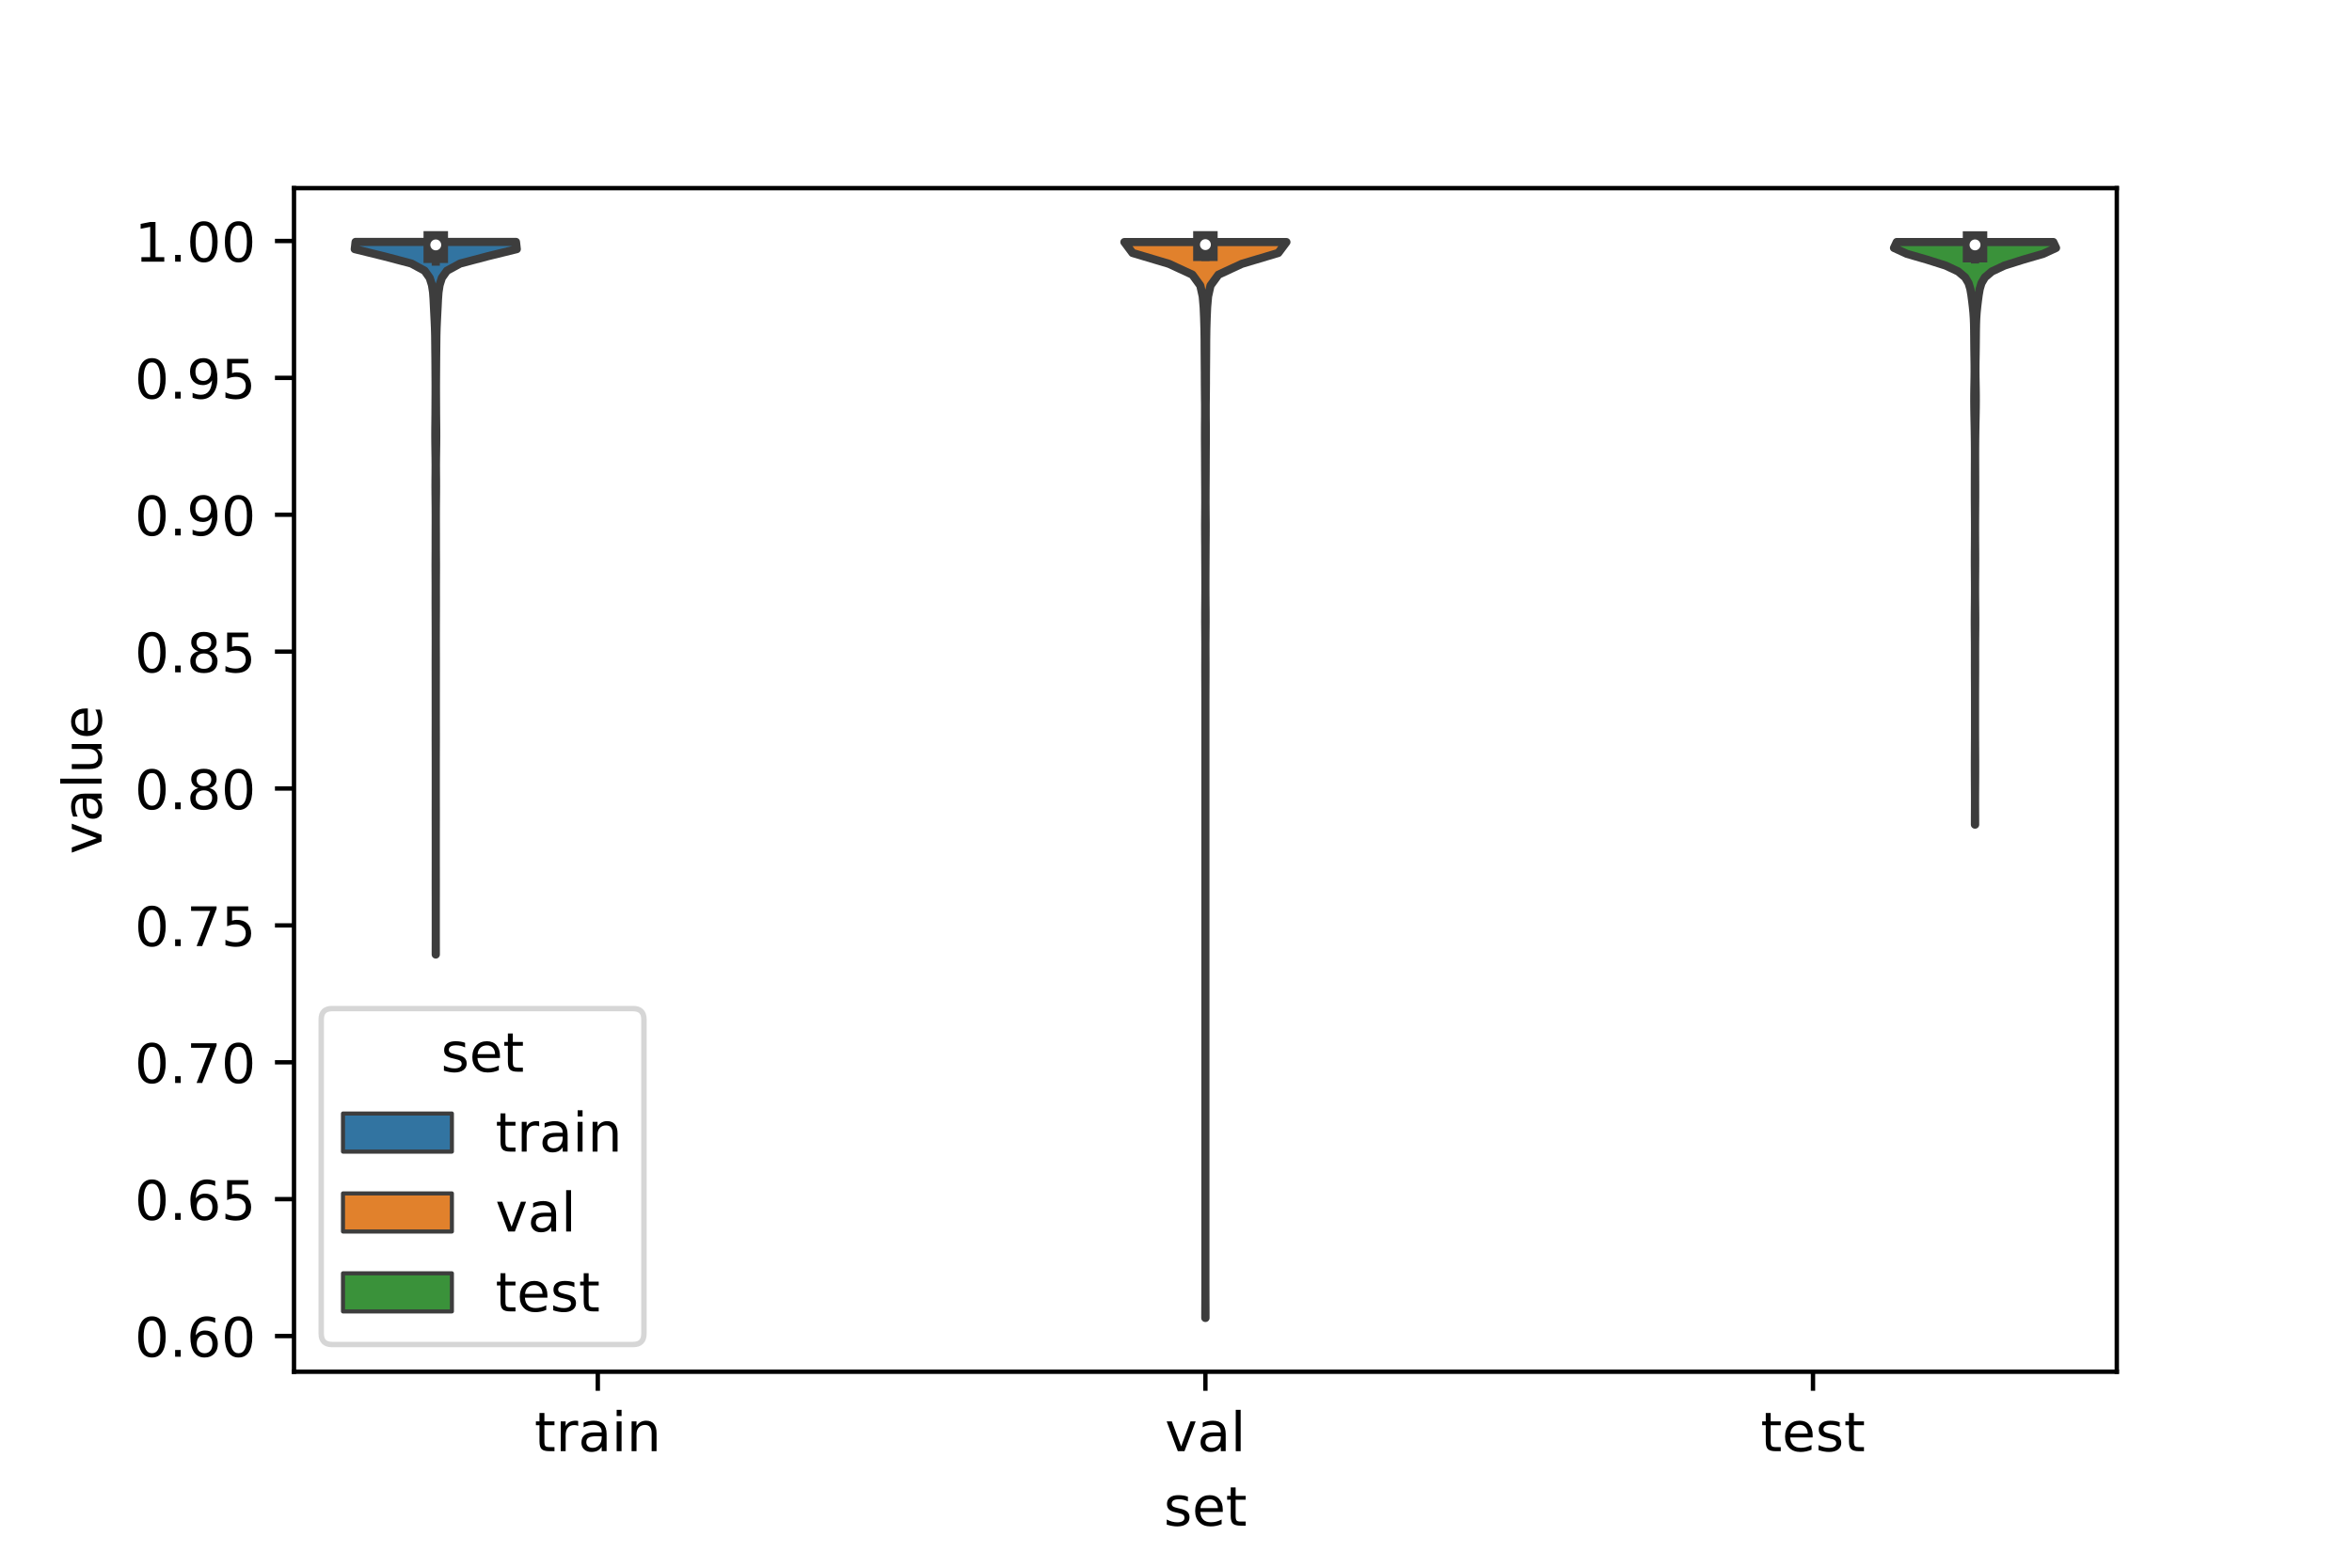 <?xml version="1.0" encoding="utf-8" standalone="no"?>
<!DOCTYPE svg PUBLIC "-//W3C//DTD SVG 1.1//EN"
  "http://www.w3.org/Graphics/SVG/1.1/DTD/svg11.dtd">
<!-- Created with matplotlib (https://matplotlib.org/) -->
<svg height="288pt" version="1.1" viewBox="0 0 432 288" width="432pt" xmlns="http://www.w3.org/2000/svg" xmlns:xlink="http://www.w3.org/1999/xlink">
 <defs>
  <style type="text/css">*{stroke-linecap:butt;stroke-linejoin:round;}</style>
 </defs>
 <g id="figure_1">
  <g id="patch_1">
   <path d="M 0 288 
L 432 288 
L 432 0 
L 0 0 
z
" style="fill:#ffffff;"/>
  </g>
  <g id="axes_1">
   <g id="patch_2">
    <path d="M 54 252 
L 388.8 252 
L 388.8 34.56 
L 54 34.56 
z
" style="fill:#ffffff;"/>
   </g>
   <g id="PolyCollection_1">
    <defs>
     <path d="M 80.046 -112.647 
L 80.034 -112.647 
L 80.035 -113.969 
L 80.038 -115.292 
L 80.04 -116.614 
L 80.04 -117.936 
L 80.04 -119.259 
L 80.04 -120.581 
L 80.039 -121.903 
L 80.038 -123.226 
L 80.035 -124.548 
L 80.034 -125.87 
L 80.036 -127.193 
L 80.038 -128.515 
L 80.04 -129.837 
L 80.04 -131.16 
L 80.04 -132.482 
L 80.04 -133.804 
L 80.039 -135.126 
L 80.037 -136.449 
L 80.034 -137.771 
L 80.034 -139.093 
L 80.037 -140.416 
L 80.039 -141.738 
L 80.04 -143.06 
L 80.04 -144.383 
L 80.04 -145.705 
L 80.04 -147.027 
L 80.039 -148.35 
L 80.037 -149.672 
L 80.031 -150.994 
L 80.027 -152.317 
L 80.03 -153.639 
L 80.034 -154.961 
L 80.035 -156.284 
L 80.033 -157.606 
L 80.033 -158.928 
L 80.033 -160.25 
L 80.032 -161.573 
L 80.03 -162.895 
L 80.027 -164.217 
L 80.025 -165.54 
L 80.026 -166.862 
L 80.03 -168.184 
L 80.034 -169.507 
L 80.035 -170.829 
L 80.032 -172.151 
L 80.029 -173.474 
L 80.023 -174.796 
L 80.018 -176.118 
L 80.016 -177.441 
L 80.018 -178.763 
L 80.019 -180.085 
L 80.017 -181.408 
L 80.01 -182.73 
L 80.005 -184.052 
L 80.01 -185.374 
L 80.018 -186.697 
L 80.02 -188.019 
L 80.019 -189.341 
L 80.022 -190.664 
L 80.027 -191.986 
L 80.027 -193.308 
L 80.023 -194.631 
L 80.011 -195.953 
L 79.998 -197.275 
L 79.99 -198.598 
L 79.994 -199.92 
L 80.007 -201.242 
L 80.012 -202.565 
L 80.002 -203.887 
L 79.983 -205.209 
L 79.965 -206.532 
L 79.956 -207.854 
L 79.959 -209.176 
L 79.973 -210.498 
L 79.987 -211.821 
L 79.993 -213.143 
L 79.999 -214.465 
L 80.006 -215.788 
L 80.008 -217.11 
L 80.001 -218.432 
L 79.992 -219.755 
L 79.984 -221.077 
L 79.973 -222.399 
L 79.958 -223.722 
L 79.945 -225.044 
L 79.929 -226.366 
L 79.894 -227.689 
L 79.837 -229.011 
L 79.771 -230.333 
L 79.704 -231.656 
L 79.64 -232.978 
L 79.546 -234.3 
L 79.344 -235.622 
L 78.928 -236.945 
L 77.99 -238.267 
L 75.561 -239.589 
L 70.541 -240.912 
L 65.16 -242.234 
L 65.311 -243.556 
L 94.769 -243.556 
L 94.769 -243.556 
L 94.92 -242.234 
L 89.539 -240.912 
L 84.519 -239.589 
L 82.09 -238.267 
L 81.152 -236.945 
L 80.736 -235.622 
L 80.534 -234.3 
L 80.44 -232.978 
L 80.376 -231.656 
L 80.309 -230.333 
L 80.243 -229.011 
L 80.186 -227.689 
L 80.151 -226.366 
L 80.135 -225.044 
L 80.122 -223.722 
L 80.107 -222.399 
L 80.096 -221.077 
L 80.088 -219.755 
L 80.079 -218.432 
L 80.072 -217.11 
L 80.074 -215.788 
L 80.081 -214.465 
L 80.087 -213.143 
L 80.093 -211.821 
L 80.107 -210.498 
L 80.121 -209.176 
L 80.124 -207.854 
L 80.115 -206.532 
L 80.097 -205.209 
L 80.078 -203.887 
L 80.068 -202.565 
L 80.073 -201.242 
L 80.086 -199.92 
L 80.09 -198.598 
L 80.082 -197.275 
L 80.069 -195.953 
L 80.057 -194.631 
L 80.053 -193.308 
L 80.053 -191.986 
L 80.058 -190.664 
L 80.061 -189.341 
L 80.06 -188.019 
L 80.062 -186.697 
L 80.07 -185.374 
L 80.075 -184.052 
L 80.07 -182.73 
L 80.063 -181.408 
L 80.061 -180.085 
L 80.062 -178.763 
L 80.064 -177.441 
L 80.062 -176.118 
L 80.057 -174.796 
L 80.051 -173.474 
L 80.048 -172.151 
L 80.045 -170.829 
L 80.046 -169.507 
L 80.05 -168.184 
L 80.054 -166.862 
L 80.055 -165.54 
L 80.053 -164.217 
L 80.05 -162.895 
L 80.048 -161.573 
L 80.047 -160.25 
L 80.047 -158.928 
L 80.047 -157.606 
L 80.045 -156.284 
L 80.046 -154.961 
L 80.05 -153.639 
L 80.053 -152.317 
L 80.049 -150.994 
L 80.043 -149.672 
L 80.041 -148.35 
L 80.04 -147.027 
L 80.04 -145.705 
L 80.04 -144.383 
L 80.04 -143.06 
L 80.041 -141.738 
L 80.043 -140.416 
L 80.046 -139.093 
L 80.046 -137.771 
L 80.043 -136.449 
L 80.041 -135.126 
L 80.04 -133.804 
L 80.04 -132.482 
L 80.04 -131.16 
L 80.04 -129.837 
L 80.042 -128.515 
L 80.044 -127.193 
L 80.046 -125.87 
L 80.045 -124.548 
L 80.042 -123.226 
L 80.041 -121.903 
L 80.04 -120.581 
L 80.04 -119.259 
L 80.04 -117.936 
L 80.04 -116.614 
L 80.042 -115.292 
L 80.045 -113.969 
L 80.046 -112.647 
z
" id="m218882fc5d" style="stroke:#3d3d3d;stroke-width:1.5;"/>
    </defs>
    <g clip-path="url(#p48779748a1)">
     <use style="fill:#3274a1;stroke:#3d3d3d;stroke-width:1.5;" x="0" xlink:href="#m218882fc5d" y="288"/>
    </g>
   </g>
   <g id="PolyCollection_2">
    <defs>
     <path d="M 221.418 -45.884 
L 221.382 -45.884 
L 221.388 -47.88 
L 221.396 -49.876 
L 221.399 -51.873 
L 221.4 -53.869 
L 221.4 -55.866 
L 221.4 -57.862 
L 221.4 -59.858 
L 221.4 -61.855 
L 221.4 -63.851 
L 221.4 -65.848 
L 221.4 -67.844 
L 221.4 -69.841 
L 221.4 -71.837 
L 221.4 -73.833 
L 221.4 -75.83 
L 221.4 -77.826 
L 221.4 -79.823 
L 221.4 -81.819 
L 221.4 -83.815 
L 221.4 -85.812 
L 221.4 -87.808 
L 221.4 -89.805 
L 221.4 -91.801 
L 221.4 -93.797 
L 221.4 -95.794 
L 221.4 -97.79 
L 221.4 -99.787 
L 221.4 -101.783 
L 221.4 -103.779 
L 221.4 -105.776 
L 221.4 -107.772 
L 221.4 -109.769 
L 221.4 -111.765 
L 221.4 -113.761 
L 221.4 -115.758 
L 221.4 -117.754 
L 221.4 -119.751 
L 221.4 -121.747 
L 221.4 -123.743 
L 221.4 -125.74 
L 221.4 -127.736 
L 221.4 -129.733 
L 221.4 -131.729 
L 221.4 -133.726 
L 221.4 -135.722 
L 221.4 -137.718 
L 221.4 -139.715 
L 221.4 -141.711 
L 221.4 -143.708 
L 221.4 -145.704 
L 221.4 -147.7 
L 221.4 -149.697 
L 221.4 -151.693 
L 221.4 -153.69 
L 221.4 -155.686 
L 221.4 -157.682 
L 221.399 -159.679 
L 221.394 -161.675 
L 221.385 -163.672 
L 221.383 -165.668 
L 221.39 -167.664 
L 221.393 -169.661 
L 221.382 -171.657 
L 221.367 -173.654 
L 221.37 -175.65 
L 221.387 -177.646 
L 221.397 -179.643 
L 221.396 -181.639 
L 221.389 -183.636 
L 221.379 -185.632 
L 221.371 -187.629 
L 221.356 -189.625 
L 221.35 -191.621 
L 221.365 -193.618 
L 221.377 -195.614 
L 221.374 -197.611 
L 221.363 -199.607 
L 221.352 -201.603 
L 221.347 -203.6 
L 221.336 -205.596 
L 221.323 -207.593 
L 221.327 -209.589 
L 221.343 -211.585 
L 221.343 -213.582 
L 221.322 -215.578 
L 221.306 -217.575 
L 221.299 -219.571 
L 221.282 -221.567 
L 221.267 -223.564 
L 221.259 -225.56 
L 221.229 -227.557 
L 221.17 -229.553 
L 221.084 -231.549 
L 220.91 -233.546 
L 220.463 -235.542 
L 219.005 -237.539 
L 214.698 -239.535 
L 208.011 -241.531 
L 206.52 -243.528 
L 236.28 -243.528 
L 236.28 -243.528 
L 234.789 -241.531 
L 228.102 -239.535 
L 223.795 -237.539 
L 222.337 -235.542 
L 221.89 -233.546 
L 221.716 -231.549 
L 221.63 -229.553 
L 221.571 -227.557 
L 221.541 -225.56 
L 221.533 -223.564 
L 221.518 -221.567 
L 221.501 -219.571 
L 221.494 -217.575 
L 221.478 -215.578 
L 221.457 -213.582 
L 221.457 -211.585 
L 221.473 -209.589 
L 221.477 -207.593 
L 221.464 -205.596 
L 221.453 -203.6 
L 221.448 -201.603 
L 221.437 -199.607 
L 221.426 -197.611 
L 221.423 -195.614 
L 221.435 -193.618 
L 221.45 -191.621 
L 221.444 -189.625 
L 221.429 -187.629 
L 221.421 -185.632 
L 221.411 -183.636 
L 221.404 -181.639 
L 221.403 -179.643 
L 221.413 -177.646 
L 221.43 -175.65 
L 221.433 -173.654 
L 221.418 -171.657 
L 221.407 -169.661 
L 221.41 -167.664 
L 221.417 -165.668 
L 221.415 -163.672 
L 221.406 -161.675 
L 221.401 -159.679 
L 221.4 -157.682 
L 221.4 -155.686 
L 221.4 -153.69 
L 221.4 -151.693 
L 221.4 -149.697 
L 221.4 -147.7 
L 221.4 -145.704 
L 221.4 -143.708 
L 221.4 -141.711 
L 221.4 -139.715 
L 221.4 -137.718 
L 221.4 -135.722 
L 221.4 -133.726 
L 221.4 -131.729 
L 221.4 -129.733 
L 221.4 -127.736 
L 221.4 -125.74 
L 221.4 -123.743 
L 221.4 -121.747 
L 221.4 -119.751 
L 221.4 -117.754 
L 221.4 -115.758 
L 221.4 -113.761 
L 221.4 -111.765 
L 221.4 -109.769 
L 221.4 -107.772 
L 221.4 -105.776 
L 221.4 -103.779 
L 221.4 -101.783 
L 221.4 -99.787 
L 221.4 -97.79 
L 221.4 -95.794 
L 221.4 -93.797 
L 221.4 -91.801 
L 221.4 -89.805 
L 221.4 -87.808 
L 221.4 -85.812 
L 221.4 -83.815 
L 221.4 -81.819 
L 221.4 -79.823 
L 221.4 -77.826 
L 221.4 -75.83 
L 221.4 -73.833 
L 221.4 -71.837 
L 221.4 -69.841 
L 221.4 -67.844 
L 221.4 -65.848 
L 221.4 -63.851 
L 221.4 -61.855 
L 221.4 -59.858 
L 221.4 -57.862 
L 221.4 -55.866 
L 221.4 -53.869 
L 221.401 -51.873 
L 221.404 -49.876 
L 221.412 -47.88 
L 221.418 -45.884 
z
" id="m548188f30f" style="stroke:#3d3d3d;stroke-width:1.5;"/>
    </defs>
    <g clip-path="url(#p48779748a1)">
     <use style="fill:#e1812c;stroke:#3d3d3d;stroke-width:1.5;" x="0" xlink:href="#m548188f30f" y="288"/>
    </g>
   </g>
   <g id="PolyCollection_3">
    <defs>
     <path d="M 362.778 -136.51 
L 362.742 -136.51 
L 362.744 -137.591 
L 362.749 -138.672 
L 362.754 -139.753 
L 362.756 -140.834 
L 362.755 -141.915 
L 362.75 -142.996 
L 362.744 -144.077 
L 362.738 -145.158 
L 362.734 -146.239 
L 362.733 -147.32 
L 362.735 -148.401 
L 362.74 -149.482 
L 362.746 -150.563 
L 362.752 -151.645 
L 362.757 -152.726 
L 362.759 -153.807 
L 362.76 -154.888 
L 362.76 -155.969 
L 362.76 -157.05 
L 362.76 -158.131 
L 362.76 -159.212 
L 362.759 -160.293 
L 362.757 -161.374 
L 362.753 -162.455 
L 362.748 -163.536 
L 362.744 -164.617 
L 362.742 -165.698 
L 362.744 -166.78 
L 362.746 -167.861 
L 362.746 -168.942 
L 362.741 -170.023 
L 362.732 -171.104 
L 362.723 -172.185 
L 362.717 -173.266 
L 362.717 -174.347 
L 362.724 -175.428 
L 362.734 -176.509 
L 362.744 -177.59 
L 362.752 -178.671 
L 362.754 -179.752 
L 362.752 -180.833 
L 362.746 -181.914 
L 362.738 -182.996 
L 362.731 -184.077 
L 362.729 -185.158 
L 362.732 -186.239 
L 362.739 -187.32 
L 362.747 -188.401 
L 362.753 -189.482 
L 362.757 -190.563 
L 362.756 -191.644 
L 362.753 -192.725 
L 362.747 -193.806 
L 362.739 -194.887 
L 362.732 -195.968 
L 362.728 -197.049 
L 362.728 -198.13 
L 362.73 -199.212 
L 362.732 -200.293 
L 362.735 -201.374 
L 362.739 -202.455 
L 362.743 -203.536 
L 362.745 -204.617 
L 362.742 -205.698 
L 362.734 -206.779 
L 362.722 -207.86 
L 362.707 -208.941 
L 362.688 -210.022 
L 362.667 -211.103 
L 362.646 -212.184 
L 362.63 -213.265 
L 362.622 -214.347 
L 362.625 -215.428 
L 362.637 -216.509 
L 362.657 -217.59 
L 362.676 -218.671 
L 362.686 -219.752 
L 362.683 -220.833 
L 362.669 -221.914 
L 362.65 -222.995 
L 362.635 -224.076 
L 362.624 -225.157 
L 362.614 -226.238 
L 362.602 -227.319 
L 362.582 -228.4 
L 362.542 -229.481 
L 362.469 -230.563 
L 362.362 -231.644 
L 362.233 -232.725 
L 362.091 -233.806 
L 361.905 -234.887 
L 361.584 -235.968 
L 360.945 -237.049 
L 359.668 -238.13 
L 357.366 -239.211 
L 353.953 -240.292 
L 350.226 -241.373 
L 347.88 -242.454 
L 348.386 -243.535 
L 377.134 -243.535 
L 377.134 -243.535 
L 377.64 -242.454 
L 375.294 -241.373 
L 371.567 -240.292 
L 368.154 -239.211 
L 365.852 -238.13 
L 364.575 -237.049 
L 363.936 -235.968 
L 363.615 -234.887 
L 363.429 -233.806 
L 363.287 -232.725 
L 363.158 -231.644 
L 363.051 -230.563 
L 362.978 -229.481 
L 362.938 -228.4 
L 362.918 -227.319 
L 362.906 -226.238 
L 362.896 -225.157 
L 362.885 -224.076 
L 362.87 -222.995 
L 362.851 -221.914 
L 362.837 -220.833 
L 362.834 -219.752 
L 362.844 -218.671 
L 362.863 -217.59 
L 362.883 -216.509 
L 362.895 -215.428 
L 362.898 -214.347 
L 362.89 -213.265 
L 362.874 -212.184 
L 362.853 -211.103 
L 362.832 -210.022 
L 362.813 -208.941 
L 362.798 -207.86 
L 362.786 -206.779 
L 362.778 -205.698 
L 362.775 -204.617 
L 362.777 -203.536 
L 362.781 -202.455 
L 362.785 -201.374 
L 362.788 -200.293 
L 362.79 -199.212 
L 362.792 -198.13 
L 362.792 -197.049 
L 362.788 -195.968 
L 362.781 -194.887 
L 362.773 -193.806 
L 362.767 -192.725 
L 362.764 -191.644 
L 362.763 -190.563 
L 362.767 -189.482 
L 362.773 -188.401 
L 362.781 -187.32 
L 362.788 -186.239 
L 362.791 -185.158 
L 362.789 -184.077 
L 362.782 -182.996 
L 362.774 -181.914 
L 362.768 -180.833 
L 362.766 -179.752 
L 362.768 -178.671 
L 362.776 -177.59 
L 362.786 -176.509 
L 362.796 -175.428 
L 362.803 -174.347 
L 362.803 -173.266 
L 362.797 -172.185 
L 362.788 -171.104 
L 362.779 -170.023 
L 362.774 -168.942 
L 362.774 -167.861 
L 362.776 -166.78 
L 362.778 -165.698 
L 362.776 -164.617 
L 362.772 -163.536 
L 362.767 -162.455 
L 362.763 -161.374 
L 362.761 -160.293 
L 362.76 -159.212 
L 362.76 -158.131 
L 362.76 -157.05 
L 362.76 -155.969 
L 362.76 -154.888 
L 362.761 -153.807 
L 362.763 -152.726 
L 362.768 -151.645 
L 362.774 -150.563 
L 362.78 -149.482 
L 362.785 -148.401 
L 362.787 -147.32 
L 362.786 -146.239 
L 362.782 -145.158 
L 362.776 -144.077 
L 362.77 -142.996 
L 362.765 -141.915 
L 362.764 -140.834 
L 362.766 -139.753 
L 362.771 -138.672 
L 362.776 -137.591 
L 362.778 -136.51 
z
" id="mef25bcd81e" style="stroke:#3d3d3d;stroke-width:1.5;"/>
    </defs>
    <g clip-path="url(#p48779748a1)">
     <use style="fill:#3a923a;stroke:#3d3d3d;stroke-width:1.5;" x="0" xlink:href="#mef25bcd81e" y="288"/>
    </g>
   </g>
   <g id="patch_3">
    <path clip-path="url(#p48779748a1)" d="M 109.8 547.209 
L 109.8 547.209 
L 109.8 547.209 
L 109.8 547.209 
z
" style="fill:#3274a1;stroke:#3d3d3d;stroke-linejoin:miter;stroke-width:0.75;"/>
   </g>
   <g id="patch_4">
    <path clip-path="url(#p48779748a1)" d="M 109.8 547.209 
L 109.8 547.209 
L 109.8 547.209 
L 109.8 547.209 
z
" style="fill:#e1812c;stroke:#3d3d3d;stroke-linejoin:miter;stroke-width:0.75;"/>
   </g>
   <g id="patch_5">
    <path clip-path="url(#p48779748a1)" d="M 109.8 547.209 
L 109.8 547.209 
L 109.8 547.209 
L 109.8 547.209 
z
" style="fill:#3a923a;stroke:#3d3d3d;stroke-linejoin:miter;stroke-width:0.75;"/>
   </g>
   <g id="matplotlib.axis_1">
    <g id="xtick_1">
     <g id="line2d_1">
      <defs>
       <path d="M 0 0 
L 0 3.5 
" id="mb65ded2dd8" style="stroke:#000000;stroke-width:0.8;"/>
      </defs>
      <g>
       <use style="stroke:#000000;stroke-width:0.8;" x="109.8" xlink:href="#mb65ded2dd8" y="252"/>
      </g>
     </g>
     <g id="text_1">
      <!-- train -->
      <g transform="translate(98.162 266.598)scale(0.1 -0.1)">
       <defs>
        <path d="M 18.312 70.219 
L 18.312 54.688 
L 36.812 54.688 
L 36.812 47.703 
L 18.312 47.703 
L 18.312 18.016 
Q 18.312 11.328 20.141 9.422 
Q 21.969 7.516 27.594 7.516 
L 36.812 7.516 
L 36.812 0 
L 27.594 0 
Q 17.188 0 13.234 3.875 
Q 9.281 7.766 9.281 18.016 
L 9.281 47.703 
L 2.688 47.703 
L 2.688 54.688 
L 9.281 54.688 
L 9.281 70.219 
z
" id="DejaVuSans-116"/>
        <path d="M 41.109 46.297 
Q 39.594 47.172 37.812 47.578 
Q 36.031 48 33.891 48 
Q 26.266 48 22.188 43.047 
Q 18.109 38.094 18.109 28.812 
L 18.109 0 
L 9.078 0 
L 9.078 54.688 
L 18.109 54.688 
L 18.109 46.188 
Q 20.953 51.172 25.484 53.578 
Q 30.031 56 36.531 56 
Q 37.453 56 38.578 55.875 
Q 39.703 55.766 41.062 55.516 
z
" id="DejaVuSans-114"/>
        <path d="M 34.281 27.484 
Q 23.391 27.484 19.188 25 
Q 14.984 22.516 14.984 16.5 
Q 14.984 11.719 18.141 8.906 
Q 21.297 6.109 26.703 6.109 
Q 34.188 6.109 38.703 11.406 
Q 43.219 16.703 43.219 25.484 
L 43.219 27.484 
z
M 52.203 31.203 
L 52.203 0 
L 43.219 0 
L 43.219 8.297 
Q 40.141 3.328 35.547 0.953 
Q 30.953 -1.422 24.312 -1.422 
Q 15.922 -1.422 10.953 3.297 
Q 6 8.016 6 15.922 
Q 6 25.141 12.172 29.828 
Q 18.359 34.516 30.609 34.516 
L 43.219 34.516 
L 43.219 35.406 
Q 43.219 41.609 39.141 45 
Q 35.062 48.391 27.688 48.391 
Q 23 48.391 18.547 47.266 
Q 14.109 46.141 10.016 43.891 
L 10.016 52.203 
Q 14.938 54.109 19.578 55.047 
Q 24.219 56 28.609 56 
Q 40.484 56 46.344 49.844 
Q 52.203 43.703 52.203 31.203 
z
" id="DejaVuSans-97"/>
        <path d="M 9.422 54.688 
L 18.406 54.688 
L 18.406 0 
L 9.422 0 
z
M 9.422 75.984 
L 18.406 75.984 
L 18.406 64.594 
L 9.422 64.594 
z
" id="DejaVuSans-105"/>
        <path d="M 54.891 33.016 
L 54.891 0 
L 45.906 0 
L 45.906 32.719 
Q 45.906 40.484 42.875 44.328 
Q 39.844 48.188 33.797 48.188 
Q 26.516 48.188 22.312 43.547 
Q 18.109 38.922 18.109 30.906 
L 18.109 0 
L 9.078 0 
L 9.078 54.688 
L 18.109 54.688 
L 18.109 46.188 
Q 21.344 51.125 25.703 53.562 
Q 30.078 56 35.797 56 
Q 45.219 56 50.047 50.172 
Q 54.891 44.344 54.891 33.016 
z
" id="DejaVuSans-110"/>
       </defs>
       <use xlink:href="#DejaVuSans-116"/>
       <use x="39.209" xlink:href="#DejaVuSans-114"/>
       <use x="80.322" xlink:href="#DejaVuSans-97"/>
       <use x="141.602" xlink:href="#DejaVuSans-105"/>
       <use x="169.385" xlink:href="#DejaVuSans-110"/>
      </g>
     </g>
    </g>
    <g id="xtick_2">
     <g id="line2d_2">
      <g>
       <use style="stroke:#000000;stroke-width:0.8;" x="221.4" xlink:href="#mb65ded2dd8" y="252"/>
      </g>
     </g>
     <g id="text_2">
      <!-- val -->
      <g transform="translate(213.988 266.598)scale(0.1 -0.1)">
       <defs>
        <path d="M 2.984 54.688 
L 12.5 54.688 
L 29.594 8.797 
L 46.688 54.688 
L 56.203 54.688 
L 35.688 0 
L 23.484 0 
z
" id="DejaVuSans-118"/>
        <path d="M 9.422 75.984 
L 18.406 75.984 
L 18.406 0 
L 9.422 0 
z
" id="DejaVuSans-108"/>
       </defs>
       <use xlink:href="#DejaVuSans-118"/>
       <use x="59.18" xlink:href="#DejaVuSans-97"/>
       <use x="120.459" xlink:href="#DejaVuSans-108"/>
      </g>
     </g>
    </g>
    <g id="xtick_3">
     <g id="line2d_3">
      <g>
       <use style="stroke:#000000;stroke-width:0.8;" x="333" xlink:href="#mb65ded2dd8" y="252"/>
      </g>
     </g>
     <g id="text_3">
      <!-- test -->
      <g transform="translate(323.398 266.598)scale(0.1 -0.1)">
       <defs>
        <path d="M 56.203 29.594 
L 56.203 25.203 
L 14.891 25.203 
Q 15.484 15.922 20.484 11.062 
Q 25.484 6.203 34.422 6.203 
Q 39.594 6.203 44.453 7.469 
Q 49.312 8.734 54.109 11.281 
L 54.109 2.781 
Q 49.266 0.734 44.188 -0.344 
Q 39.109 -1.422 33.891 -1.422 
Q 20.797 -1.422 13.156 6.188 
Q 5.516 13.812 5.516 26.812 
Q 5.516 40.234 12.766 48.109 
Q 20.016 56 32.328 56 
Q 43.359 56 49.781 48.891 
Q 56.203 41.797 56.203 29.594 
z
M 47.219 32.234 
Q 47.125 39.594 43.094 43.984 
Q 39.062 48.391 32.422 48.391 
Q 24.906 48.391 20.391 44.141 
Q 15.875 39.891 15.188 32.172 
z
" id="DejaVuSans-101"/>
        <path d="M 44.281 53.078 
L 44.281 44.578 
Q 40.484 46.531 36.375 47.5 
Q 32.281 48.484 27.875 48.484 
Q 21.188 48.484 17.844 46.438 
Q 14.5 44.391 14.5 40.281 
Q 14.5 37.156 16.891 35.375 
Q 19.281 33.594 26.516 31.984 
L 29.594 31.297 
Q 39.156 29.25 43.188 25.516 
Q 47.219 21.781 47.219 15.094 
Q 47.219 7.469 41.188 3.016 
Q 35.156 -1.422 24.609 -1.422 
Q 20.219 -1.422 15.453 -0.562 
Q 10.688 0.297 5.422 2 
L 5.422 11.281 
Q 10.406 8.688 15.234 7.391 
Q 20.062 6.109 24.812 6.109 
Q 31.156 6.109 34.562 8.281 
Q 37.984 10.453 37.984 14.406 
Q 37.984 18.062 35.516 20.016 
Q 33.062 21.969 24.703 23.781 
L 21.578 24.516 
Q 13.234 26.266 9.516 29.906 
Q 5.812 33.547 5.812 39.891 
Q 5.812 47.609 11.281 51.797 
Q 16.75 56 26.812 56 
Q 31.781 56 36.172 55.266 
Q 40.578 54.547 44.281 53.078 
z
" id="DejaVuSans-115"/>
       </defs>
       <use xlink:href="#DejaVuSans-116"/>
       <use x="39.209" xlink:href="#DejaVuSans-101"/>
       <use x="100.732" xlink:href="#DejaVuSans-115"/>
       <use x="152.832" xlink:href="#DejaVuSans-116"/>
      </g>
     </g>
    </g>
    <g id="text_4">
     <!-- set -->
     <g transform="translate(213.759 280.277)scale(0.1 -0.1)">
      <use xlink:href="#DejaVuSans-115"/>
      <use x="52.1" xlink:href="#DejaVuSans-101"/>
      <use x="113.623" xlink:href="#DejaVuSans-116"/>
     </g>
    </g>
   </g>
   <g id="matplotlib.axis_2">
    <g id="ytick_1">
     <g id="line2d_4">
      <defs>
       <path d="M 0 0 
L -3.5 0 
" id="m56ef2e10c8" style="stroke:#000000;stroke-width:0.8;"/>
      </defs>
      <g>
       <use style="stroke:#000000;stroke-width:0.8;" x="54" xlink:href="#m56ef2e10c8" y="245.445"/>
      </g>
     </g>
     <g id="text_5">
      <!-- 0.60 -->
      <g transform="translate(24.734 249.245)scale(0.1 -0.1)">
       <defs>
        <path d="M 31.781 66.406 
Q 24.172 66.406 20.328 58.906 
Q 16.5 51.422 16.5 36.375 
Q 16.5 21.391 20.328 13.891 
Q 24.172 6.391 31.781 6.391 
Q 39.453 6.391 43.281 13.891 
Q 47.125 21.391 47.125 36.375 
Q 47.125 51.422 43.281 58.906 
Q 39.453 66.406 31.781 66.406 
z
M 31.781 74.219 
Q 44.047 74.219 50.516 64.516 
Q 56.984 54.828 56.984 36.375 
Q 56.984 17.969 50.516 8.266 
Q 44.047 -1.422 31.781 -1.422 
Q 19.531 -1.422 13.062 8.266 
Q 6.594 17.969 6.594 36.375 
Q 6.594 54.828 13.062 64.516 
Q 19.531 74.219 31.781 74.219 
z
" id="DejaVuSans-48"/>
        <path d="M 10.688 12.406 
L 21 12.406 
L 21 0 
L 10.688 0 
z
" id="DejaVuSans-46"/>
        <path d="M 33.016 40.375 
Q 26.375 40.375 22.484 35.828 
Q 18.609 31.297 18.609 23.391 
Q 18.609 15.531 22.484 10.953 
Q 26.375 6.391 33.016 6.391 
Q 39.656 6.391 43.531 10.953 
Q 47.406 15.531 47.406 23.391 
Q 47.406 31.297 43.531 35.828 
Q 39.656 40.375 33.016 40.375 
z
M 52.594 71.297 
L 52.594 62.312 
Q 48.875 64.062 45.094 64.984 
Q 41.312 65.922 37.594 65.922 
Q 27.828 65.922 22.672 59.328 
Q 17.531 52.734 16.797 39.406 
Q 19.672 43.656 24.016 45.922 
Q 28.375 48.188 33.594 48.188 
Q 44.578 48.188 50.953 41.516 
Q 57.328 34.859 57.328 23.391 
Q 57.328 12.156 50.688 5.359 
Q 44.047 -1.422 33.016 -1.422 
Q 20.359 -1.422 13.672 8.266 
Q 6.984 17.969 6.984 36.375 
Q 6.984 53.656 15.188 63.938 
Q 23.391 74.219 37.203 74.219 
Q 40.922 74.219 44.703 73.484 
Q 48.484 72.75 52.594 71.297 
z
" id="DejaVuSans-54"/>
       </defs>
       <use xlink:href="#DejaVuSans-48"/>
       <use x="63.623" xlink:href="#DejaVuSans-46"/>
       <use x="95.41" xlink:href="#DejaVuSans-54"/>
       <use x="159.033" xlink:href="#DejaVuSans-48"/>
      </g>
     </g>
    </g>
    <g id="ytick_2">
     <g id="line2d_5">
      <g>
       <use style="stroke:#000000;stroke-width:0.8;" x="54" xlink:href="#m56ef2e10c8" y="220.299"/>
      </g>
     </g>
     <g id="text_6">
      <!-- 0.65 -->
      <g transform="translate(24.734 224.098)scale(0.1 -0.1)">
       <defs>
        <path d="M 10.797 72.906 
L 49.516 72.906 
L 49.516 64.594 
L 19.828 64.594 
L 19.828 46.734 
Q 21.969 47.469 24.109 47.828 
Q 26.266 48.188 28.422 48.188 
Q 40.625 48.188 47.75 41.5 
Q 54.891 34.812 54.891 23.391 
Q 54.891 11.625 47.562 5.094 
Q 40.234 -1.422 26.906 -1.422 
Q 22.312 -1.422 17.547 -0.641 
Q 12.797 0.141 7.719 1.703 
L 7.719 11.625 
Q 12.109 9.234 16.797 8.062 
Q 21.484 6.891 26.703 6.891 
Q 35.156 6.891 40.078 11.328 
Q 45.016 15.766 45.016 23.391 
Q 45.016 31 40.078 35.438 
Q 35.156 39.891 26.703 39.891 
Q 22.75 39.891 18.812 39.016 
Q 14.891 38.141 10.797 36.281 
z
" id="DejaVuSans-53"/>
       </defs>
       <use xlink:href="#DejaVuSans-48"/>
       <use x="63.623" xlink:href="#DejaVuSans-46"/>
       <use x="95.41" xlink:href="#DejaVuSans-54"/>
       <use x="159.033" xlink:href="#DejaVuSans-53"/>
      </g>
     </g>
    </g>
    <g id="ytick_3">
     <g id="line2d_6">
      <g>
       <use style="stroke:#000000;stroke-width:0.8;" x="54" xlink:href="#m56ef2e10c8" y="195.152"/>
      </g>
     </g>
     <g id="text_7">
      <!-- 0.70 -->
      <g transform="translate(24.734 198.951)scale(0.1 -0.1)">
       <defs>
        <path d="M 8.203 72.906 
L 55.078 72.906 
L 55.078 68.703 
L 28.609 0 
L 18.312 0 
L 43.219 64.594 
L 8.203 64.594 
z
" id="DejaVuSans-55"/>
       </defs>
       <use xlink:href="#DejaVuSans-48"/>
       <use x="63.623" xlink:href="#DejaVuSans-46"/>
       <use x="95.41" xlink:href="#DejaVuSans-55"/>
       <use x="159.033" xlink:href="#DejaVuSans-48"/>
      </g>
     </g>
    </g>
    <g id="ytick_4">
     <g id="line2d_7">
      <g>
       <use style="stroke:#000000;stroke-width:0.8;" x="54" xlink:href="#m56ef2e10c8" y="170.005"/>
      </g>
     </g>
     <g id="text_8">
      <!-- 0.75 -->
      <g transform="translate(24.734 173.804)scale(0.1 -0.1)">
       <use xlink:href="#DejaVuSans-48"/>
       <use x="63.623" xlink:href="#DejaVuSans-46"/>
       <use x="95.41" xlink:href="#DejaVuSans-55"/>
       <use x="159.033" xlink:href="#DejaVuSans-53"/>
      </g>
     </g>
    </g>
    <g id="ytick_5">
     <g id="line2d_8">
      <g>
       <use style="stroke:#000000;stroke-width:0.8;" x="54" xlink:href="#m56ef2e10c8" y="144.858"/>
      </g>
     </g>
     <g id="text_9">
      <!-- 0.80 -->
      <g transform="translate(24.734 148.657)scale(0.1 -0.1)">
       <defs>
        <path d="M 31.781 34.625 
Q 24.75 34.625 20.719 30.859 
Q 16.703 27.094 16.703 20.516 
Q 16.703 13.922 20.719 10.156 
Q 24.75 6.391 31.781 6.391 
Q 38.812 6.391 42.859 10.172 
Q 46.922 13.969 46.922 20.516 
Q 46.922 27.094 42.891 30.859 
Q 38.875 34.625 31.781 34.625 
z
M 21.922 38.812 
Q 15.578 40.375 12.031 44.719 
Q 8.5 49.078 8.5 55.328 
Q 8.5 64.062 14.719 69.141 
Q 20.953 74.219 31.781 74.219 
Q 42.672 74.219 48.875 69.141 
Q 55.078 64.062 55.078 55.328 
Q 55.078 49.078 51.531 44.719 
Q 48 40.375 41.703 38.812 
Q 48.828 37.156 52.797 32.312 
Q 56.781 27.484 56.781 20.516 
Q 56.781 9.906 50.312 4.234 
Q 43.844 -1.422 31.781 -1.422 
Q 19.734 -1.422 13.25 4.234 
Q 6.781 9.906 6.781 20.516 
Q 6.781 27.484 10.781 32.312 
Q 14.797 37.156 21.922 38.812 
z
M 18.312 54.391 
Q 18.312 48.734 21.844 45.562 
Q 25.391 42.391 31.781 42.391 
Q 38.141 42.391 41.719 45.562 
Q 45.312 48.734 45.312 54.391 
Q 45.312 60.062 41.719 63.234 
Q 38.141 66.406 31.781 66.406 
Q 25.391 66.406 21.844 63.234 
Q 18.312 60.062 18.312 54.391 
z
" id="DejaVuSans-56"/>
       </defs>
       <use xlink:href="#DejaVuSans-48"/>
       <use x="63.623" xlink:href="#DejaVuSans-46"/>
       <use x="95.41" xlink:href="#DejaVuSans-56"/>
       <use x="159.033" xlink:href="#DejaVuSans-48"/>
      </g>
     </g>
    </g>
    <g id="ytick_6">
     <g id="line2d_9">
      <g>
       <use style="stroke:#000000;stroke-width:0.8;" x="54" xlink:href="#m56ef2e10c8" y="119.711"/>
      </g>
     </g>
     <g id="text_10">
      <!-- 0.85 -->
      <g transform="translate(24.734 123.51)scale(0.1 -0.1)">
       <use xlink:href="#DejaVuSans-48"/>
       <use x="63.623" xlink:href="#DejaVuSans-46"/>
       <use x="95.41" xlink:href="#DejaVuSans-56"/>
       <use x="159.033" xlink:href="#DejaVuSans-53"/>
      </g>
     </g>
    </g>
    <g id="ytick_7">
     <g id="line2d_10">
      <g>
       <use style="stroke:#000000;stroke-width:0.8;" x="54" xlink:href="#m56ef2e10c8" y="94.564"/>
      </g>
     </g>
     <g id="text_11">
      <!-- 0.90 -->
      <g transform="translate(24.734 98.363)scale(0.1 -0.1)">
       <defs>
        <path d="M 10.984 1.516 
L 10.984 10.5 
Q 14.703 8.734 18.5 7.812 
Q 22.312 6.891 25.984 6.891 
Q 35.75 6.891 40.891 13.453 
Q 46.047 20.016 46.781 33.406 
Q 43.953 29.203 39.594 26.953 
Q 35.25 24.703 29.984 24.703 
Q 19.047 24.703 12.672 31.312 
Q 6.297 37.938 6.297 49.422 
Q 6.297 60.641 12.938 67.422 
Q 19.578 74.219 30.609 74.219 
Q 43.266 74.219 49.922 64.516 
Q 56.594 54.828 56.594 36.375 
Q 56.594 19.141 48.406 8.859 
Q 40.234 -1.422 26.422 -1.422 
Q 22.703 -1.422 18.891 -0.688 
Q 15.094 0.047 10.984 1.516 
z
M 30.609 32.422 
Q 37.25 32.422 41.125 36.953 
Q 45.016 41.5 45.016 49.422 
Q 45.016 57.281 41.125 61.844 
Q 37.25 66.406 30.609 66.406 
Q 23.969 66.406 20.094 61.844 
Q 16.219 57.281 16.219 49.422 
Q 16.219 41.5 20.094 36.953 
Q 23.969 32.422 30.609 32.422 
z
" id="DejaVuSans-57"/>
       </defs>
       <use xlink:href="#DejaVuSans-48"/>
       <use x="63.623" xlink:href="#DejaVuSans-46"/>
       <use x="95.41" xlink:href="#DejaVuSans-57"/>
       <use x="159.033" xlink:href="#DejaVuSans-48"/>
      </g>
     </g>
    </g>
    <g id="ytick_8">
     <g id="line2d_11">
      <g>
       <use style="stroke:#000000;stroke-width:0.8;" x="54" xlink:href="#m56ef2e10c8" y="69.417"/>
      </g>
     </g>
     <g id="text_12">
      <!-- 0.95 -->
      <g transform="translate(24.734 73.216)scale(0.1 -0.1)">
       <use xlink:href="#DejaVuSans-48"/>
       <use x="63.623" xlink:href="#DejaVuSans-46"/>
       <use x="95.41" xlink:href="#DejaVuSans-57"/>
       <use x="159.033" xlink:href="#DejaVuSans-53"/>
      </g>
     </g>
    </g>
    <g id="ytick_9">
     <g id="line2d_12">
      <g>
       <use style="stroke:#000000;stroke-width:0.8;" x="54" xlink:href="#m56ef2e10c8" y="44.27"/>
      </g>
     </g>
     <g id="text_13">
      <!-- 1.00 -->
      <g transform="translate(24.734 48.069)scale(0.1 -0.1)">
       <defs>
        <path d="M 12.406 8.297 
L 28.516 8.297 
L 28.516 63.922 
L 10.984 60.406 
L 10.984 69.391 
L 28.422 72.906 
L 38.281 72.906 
L 38.281 8.297 
L 54.391 8.297 
L 54.391 0 
L 12.406 0 
z
" id="DejaVuSans-49"/>
       </defs>
       <use xlink:href="#DejaVuSans-49"/>
       <use x="63.623" xlink:href="#DejaVuSans-46"/>
       <use x="95.41" xlink:href="#DejaVuSans-48"/>
       <use x="159.033" xlink:href="#DejaVuSans-48"/>
      </g>
     </g>
    </g>
    <g id="text_14">
     <!-- value -->
     <g transform="translate(18.655 156.938)rotate(-90)scale(0.1 -0.1)">
      <defs>
       <path d="M 8.5 21.578 
L 8.5 54.688 
L 17.484 54.688 
L 17.484 21.922 
Q 17.484 14.156 20.5 10.266 
Q 23.531 6.391 29.594 6.391 
Q 36.859 6.391 41.078 11.031 
Q 45.312 15.672 45.312 23.688 
L 45.312 54.688 
L 54.297 54.688 
L 54.297 0 
L 45.312 0 
L 45.312 8.406 
Q 42.047 3.422 37.719 1 
Q 33.406 -1.422 27.688 -1.422 
Q 18.266 -1.422 13.375 4.438 
Q 8.5 10.297 8.5 21.578 
z
M 31.109 56 
z
" id="DejaVuSans-117"/>
      </defs>
      <use xlink:href="#DejaVuSans-118"/>
      <use x="59.18" xlink:href="#DejaVuSans-97"/>
      <use x="120.459" xlink:href="#DejaVuSans-108"/>
      <use x="148.242" xlink:href="#DejaVuSans-117"/>
      <use x="211.621" xlink:href="#DejaVuSans-101"/>
     </g>
    </g>
   </g>
   <g id="line2d_13">
    <path clip-path="url(#p48779748a1)" d="M 80.04 48.065 
L 80.04 44.444 
" style="fill:none;stroke:#3d3d3d;stroke-linecap:square;stroke-width:1.5;"/>
   </g>
   <g id="line2d_14">
    <path clip-path="url(#p48779748a1)" d="M 80.04 46.065 
L 80.04 44.718 
" style="fill:none;stroke:#3d3d3d;stroke-linecap:square;stroke-width:4.5;"/>
   </g>
   <g id="line2d_15">
    <path clip-path="url(#p48779748a1)" d="M 221.4 47.184 
L 221.4 44.472 
" style="fill:none;stroke:#3d3d3d;stroke-linecap:square;stroke-width:1.5;"/>
   </g>
   <g id="line2d_16">
    <path clip-path="url(#p48779748a1)" d="M 221.4 45.711 
L 221.4 44.707 
" style="fill:none;stroke:#3d3d3d;stroke-linecap:square;stroke-width:4.5;"/>
   </g>
   <g id="line2d_17">
    <path clip-path="url(#p48779748a1)" d="M 362.76 47.659 
L 362.76 44.465 
" style="fill:none;stroke:#3d3d3d;stroke-linecap:square;stroke-width:1.5;"/>
   </g>
   <g id="line2d_18">
    <path clip-path="url(#p48779748a1)" d="M 362.76 45.957 
L 362.76 44.74 
" style="fill:none;stroke:#3d3d3d;stroke-linecap:square;stroke-width:4.5;"/>
   </g>
   <g id="patch_6">
    <path d="M 54 252 
L 54 34.56 
" style="fill:none;stroke:#000000;stroke-linecap:square;stroke-linejoin:miter;stroke-width:0.8;"/>
   </g>
   <g id="patch_7">
    <path d="M 388.8 252 
L 388.8 34.56 
" style="fill:none;stroke:#000000;stroke-linecap:square;stroke-linejoin:miter;stroke-width:0.8;"/>
   </g>
   <g id="patch_8">
    <path d="M 54 252 
L 388.8 252 
" style="fill:none;stroke:#000000;stroke-linecap:square;stroke-linejoin:miter;stroke-width:0.8;"/>
   </g>
   <g id="patch_9">
    <path d="M 54 34.56 
L 388.8 34.56 
" style="fill:none;stroke:#000000;stroke-linecap:square;stroke-linejoin:miter;stroke-width:0.8;"/>
   </g>
   <g id="PathCollection_1">
    <defs>
     <path d="M 0 1.5 
C 0.398 1.5 0.779 1.342 1.061 1.061 
C 1.342 0.779 1.5 0.398 1.5 0 
C 1.5 -0.398 1.342 -0.779 1.061 -1.061 
C 0.779 -1.342 0.398 -1.5 0 -1.5 
C -0.398 -1.5 -0.779 -1.342 -1.061 -1.061 
C -1.342 -0.779 -1.5 -0.398 -1.5 0 
C -1.5 0.398 -1.342 0.779 -1.061 1.061 
C -0.779 1.342 -0.398 1.5 0 1.5 
z
" id="m159befcd1d" style="stroke:#3d3d3d;"/>
    </defs>
    <g clip-path="url(#p48779748a1)">
     <use style="fill:#ffffff;stroke:#3d3d3d;" x="80.04" xlink:href="#m159befcd1d" y="44.99"/>
    </g>
   </g>
   <g id="PathCollection_2">
    <g clip-path="url(#p48779748a1)">
     <use style="fill:#ffffff;stroke:#3d3d3d;" x="221.4" xlink:href="#m159befcd1d" y="44.938"/>
    </g>
   </g>
   <g id="PathCollection_3">
    <g clip-path="url(#p48779748a1)">
     <use style="fill:#ffffff;stroke:#3d3d3d;" x="362.76" xlink:href="#m159befcd1d" y="44.99"/>
    </g>
   </g>
   <g id="legend_1">
    <g id="patch_10">
     <path d="M 61 247 
L 116.275 247 
Q 118.275 247 118.275 245 
L 118.275 187.287 
Q 118.275 185.287 116.275 185.287 
L 61 185.287 
Q 59 185.287 59 187.287 
L 59 245 
Q 59 247 61 247 
z
" style="fill:#ffffff;opacity:0.8;stroke:#cccccc;stroke-linejoin:miter;"/>
    </g>
    <g id="text_15">
     <!-- set -->
     <g transform="translate(80.996 196.886)scale(0.1 -0.1)">
      <use xlink:href="#DejaVuSans-115"/>
      <use x="52.1" xlink:href="#DejaVuSans-101"/>
      <use x="113.623" xlink:href="#DejaVuSans-116"/>
     </g>
    </g>
    <g id="patch_11">
     <path d="M 63 211.564 
L 83 211.564 
L 83 204.564 
L 63 204.564 
z
" style="fill:#3274a1;stroke:#3d3d3d;stroke-linejoin:miter;stroke-width:0.75;"/>
    </g>
    <g id="text_16">
     <!-- train -->
     <g transform="translate(91 211.564)scale(0.1 -0.1)">
      <use xlink:href="#DejaVuSans-116"/>
      <use x="39.209" xlink:href="#DejaVuSans-114"/>
      <use x="80.322" xlink:href="#DejaVuSans-97"/>
      <use x="141.602" xlink:href="#DejaVuSans-105"/>
      <use x="169.385" xlink:href="#DejaVuSans-110"/>
     </g>
    </g>
    <g id="patch_12">
     <path d="M 63 226.242 
L 83 226.242 
L 83 219.242 
L 63 219.242 
z
" style="fill:#e1812c;stroke:#3d3d3d;stroke-linejoin:miter;stroke-width:0.75;"/>
    </g>
    <g id="text_17">
     <!-- val -->
     <g transform="translate(91 226.242)scale(0.1 -0.1)">
      <use xlink:href="#DejaVuSans-118"/>
      <use x="59.18" xlink:href="#DejaVuSans-97"/>
      <use x="120.459" xlink:href="#DejaVuSans-108"/>
     </g>
    </g>
    <g id="patch_13">
     <path d="M 63 240.92 
L 83 240.92 
L 83 233.92 
L 63 233.92 
z
" style="fill:#3a923a;stroke:#3d3d3d;stroke-linejoin:miter;stroke-width:0.75;"/>
    </g>
    <g id="text_18">
     <!-- test -->
     <g transform="translate(91 240.92)scale(0.1 -0.1)">
      <use xlink:href="#DejaVuSans-116"/>
      <use x="39.209" xlink:href="#DejaVuSans-101"/>
      <use x="100.732" xlink:href="#DejaVuSans-115"/>
      <use x="152.832" xlink:href="#DejaVuSans-116"/>
     </g>
    </g>
   </g>
  </g>
 </g>
 <defs>
  <clipPath id="p48779748a1">
   <rect height="217.44" width="334.8" x="54" y="34.56"/>
  </clipPath>
 </defs>
</svg>
